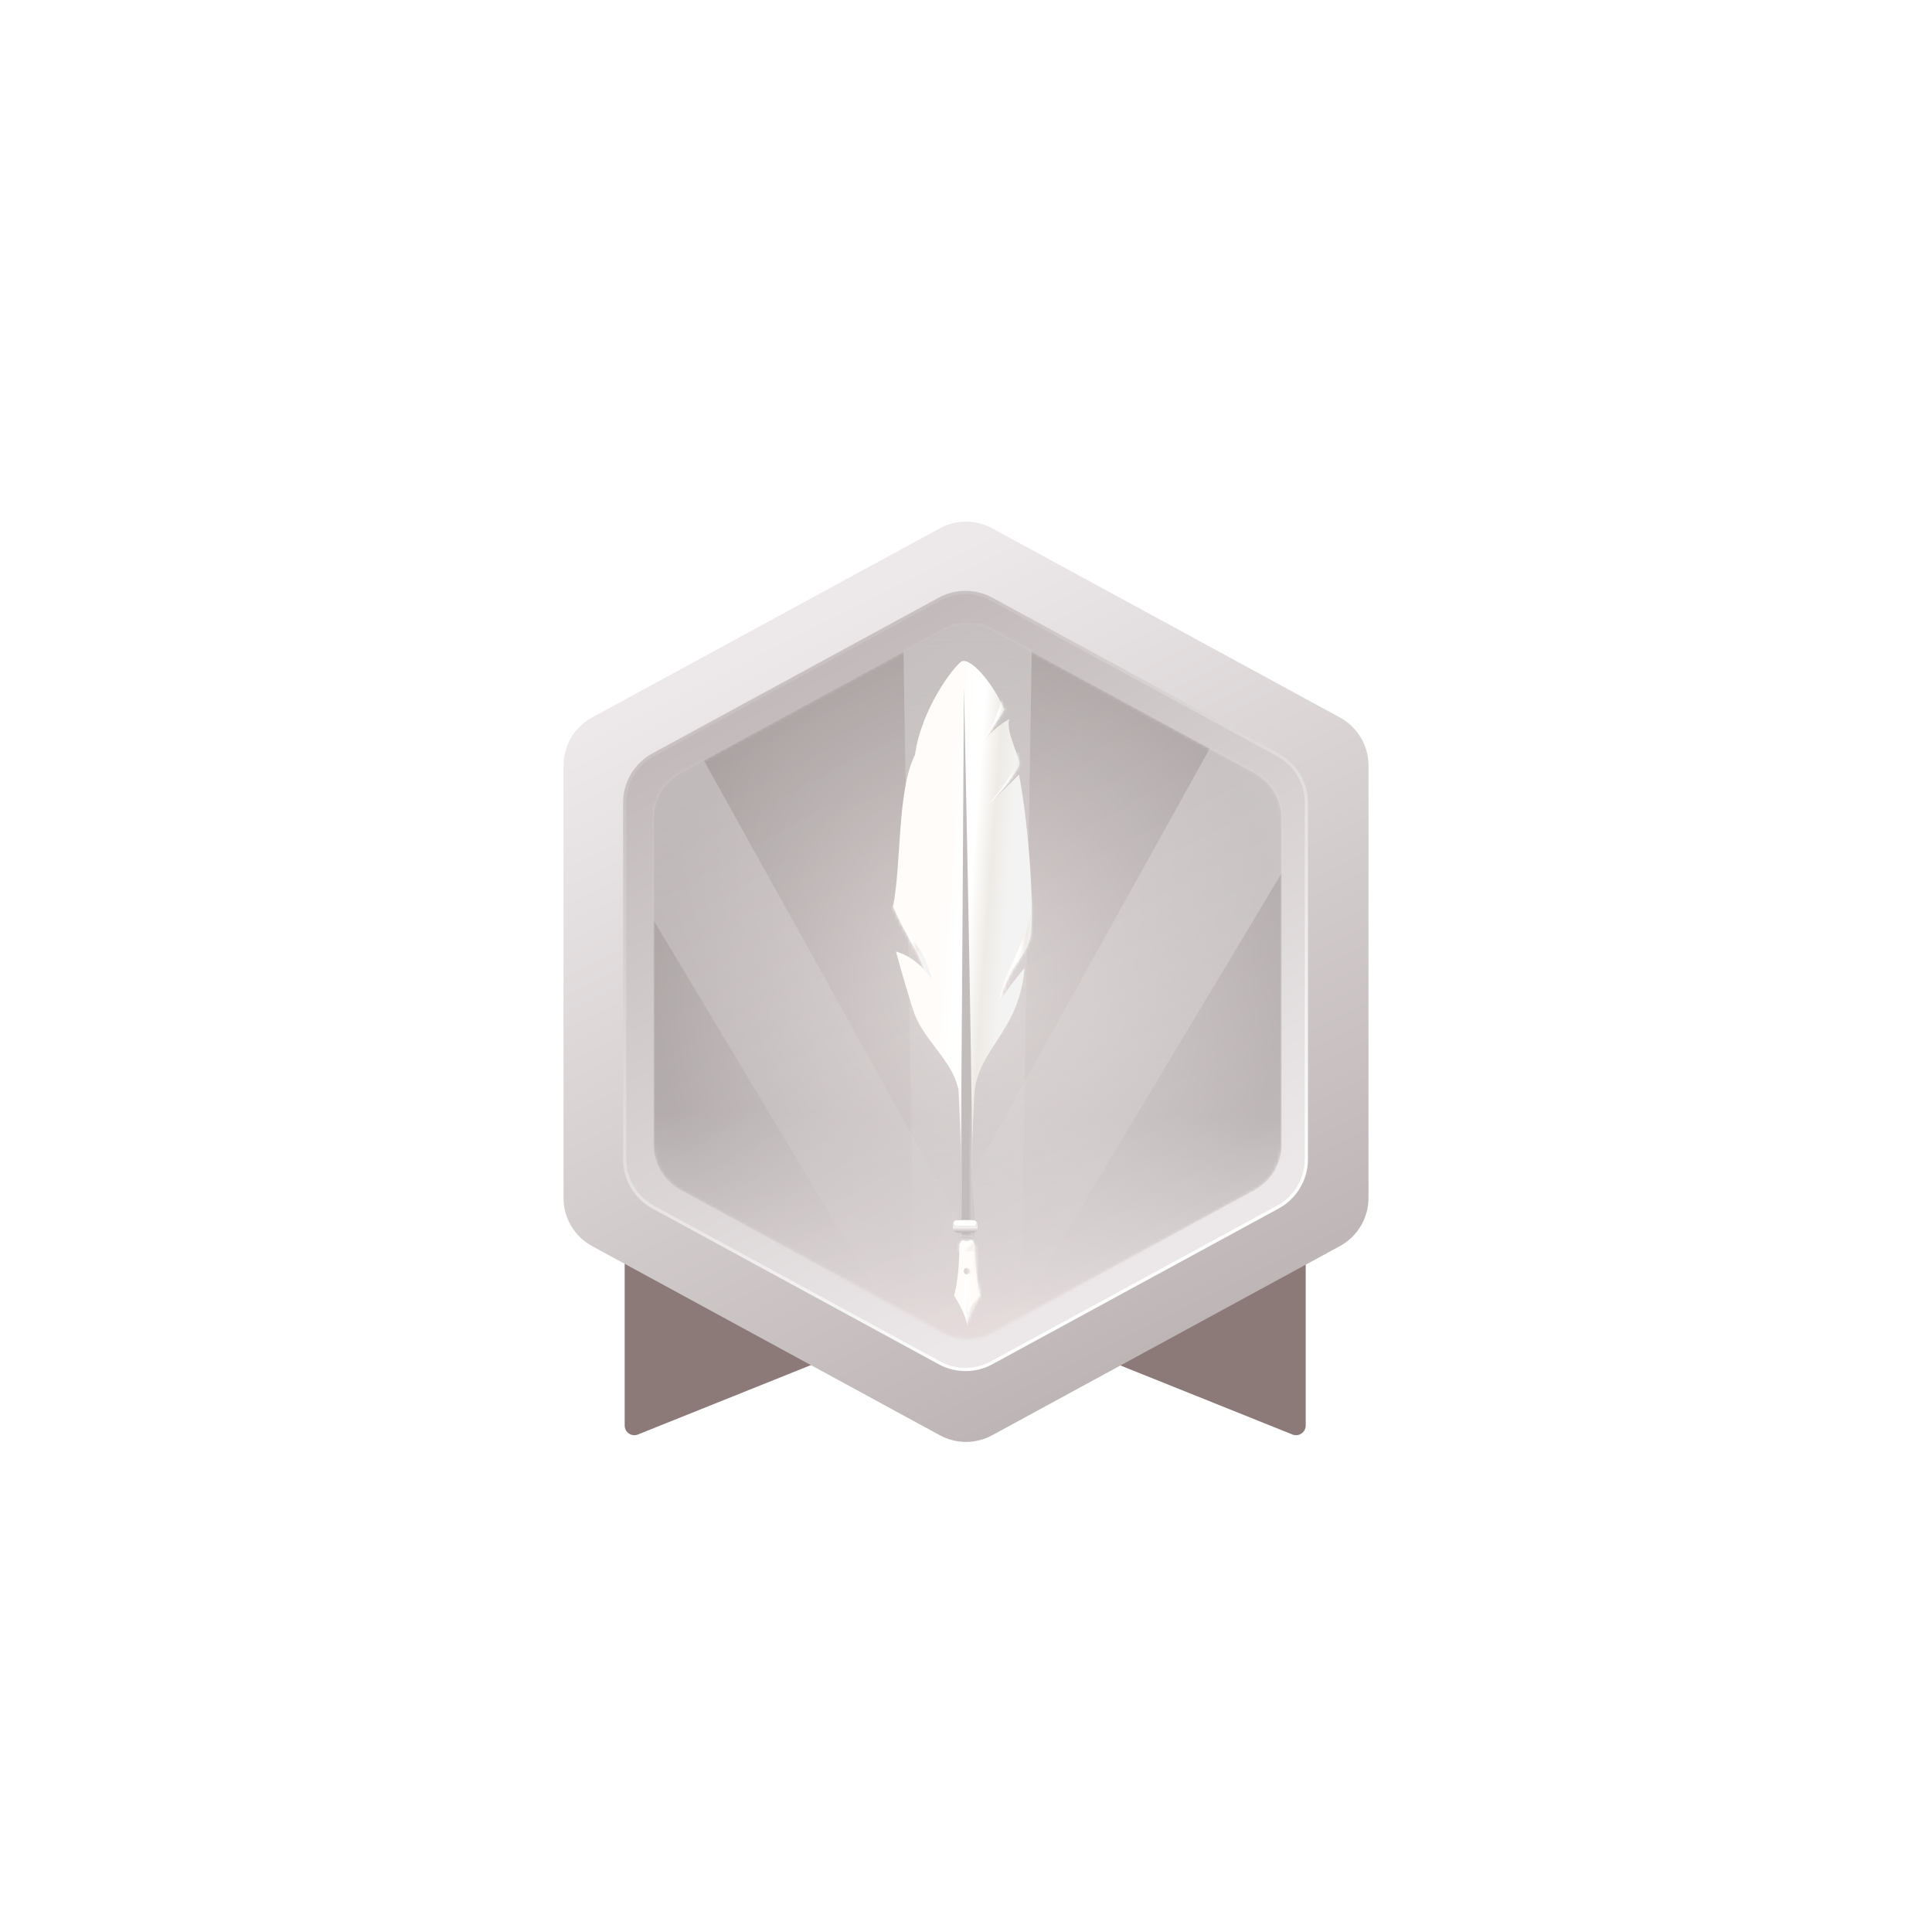 <svg width="600" height="600" viewBox="0 0 600 600" fill="none" xmlns="http://www.w3.org/2000/svg">
<g filter="url(#filter0_d_1208_11427)">
<path d="M194 442.711V334.647H277.5V413.647L198.117 445.496C196.146 446.286 194 444.835 194 442.711Z" fill="#8C7A79"/>
<path d="M405.5 442.711V334.647H322V413.647L401.383 445.496C403.354 446.286 405.5 444.835 405.5 442.711Z" fill="#8C7A79"/>
<g filter="url(#filter1_d_1208_11427)">
<path d="M291.876 156.067L183.876 214.817C178.406 217.794 175 223.523 175 229.751L175 364.049C175 370.277 178.406 376.006 183.876 378.982L291.876 437.733C296.942 440.489 303.058 440.489 308.124 437.733L416.124 378.982C421.594 376.006 425 370.277 425 364.049L425 229.751C425 223.523 421.594 217.794 416.124 214.817L308.124 156.067C303.058 153.311 296.942 153.311 291.876 156.067Z" fill="url(#paint0_linear_1208_11427)"/>
<path d="M291.757 178.05L202.843 226.418C197.393 229.383 194 235.091 194 241.296L194 351.999C194 358.204 197.393 363.912 202.843 366.877L291.757 415.245C296.803 417.99 302.897 417.99 307.943 415.245L396.857 366.877C402.308 363.912 405.7 358.204 405.7 351.999L405.7 241.296C405.7 235.091 402.308 229.383 396.857 226.418L307.943 178.05C302.897 175.305 296.803 175.305 291.757 178.05Z" fill="url(#paint1_linear_1208_11427)"/>
<g filter="url(#filter2_f_1208_11427)">
<path fill-rule="evenodd" clip-rule="evenodd" d="M307.704 178.489C302.807 175.825 296.893 175.825 291.996 178.489L203.082 226.858C197.793 229.735 194.5 235.274 194.5 241.296L194.5 351.999C194.5 358.021 197.793 363.56 203.082 366.437L291.996 414.806C296.893 417.47 302.807 417.47 307.704 414.806L396.618 366.437C401.908 363.56 405.2 358.021 405.2 351.999L405.2 241.296C405.2 235.274 401.908 229.735 396.618 226.858L307.704 178.489ZM291.518 177.611C296.713 174.785 302.987 174.785 308.182 177.611L397.096 225.979C402.707 229.032 406.2 234.908 406.2 241.296L406.2 351.999C406.2 358.387 402.707 364.263 397.096 367.316L308.182 415.684C302.987 418.51 296.713 418.51 291.518 415.684L202.604 367.316C196.993 364.263 193.5 358.387 193.5 351.999L193.5 241.296C193.5 234.908 196.993 229.032 202.604 225.979L291.518 177.611Z" fill="url(#paint2_linear_1208_11427)"/>
</g>
<g opacity="0.5">
<mask id="mask0_1208_11427" style="mask-type:alpha" maskUnits="userSpaceOnUse" x="203" y="185" width="195" height="223">
<path d="M292.807 187.829L211.417 232.064C206.23 234.883 203 240.314 203 246.218L203 347.467C203 353.371 206.23 358.802 211.417 361.621L292.807 405.857C297.604 408.464 303.396 408.464 308.193 405.857L389.583 361.621C394.77 358.802 398 353.371 398 347.467L398 246.218C398 240.314 394.77 234.883 389.583 232.064L308.193 187.829C303.396 185.221 297.604 185.221 292.807 187.829Z" fill="#A6D3DE"/>
</mask>
<g mask="url(#mask0_1208_11427)">
<path d="M292.807 187.829L211.417 232.064C206.23 234.883 203 240.314 203 246.218L203 347.467C203 353.371 206.23 358.802 211.417 361.621L292.807 405.857C297.604 408.464 303.396 408.464 308.193 405.857L389.583 361.621C394.77 358.802 398 353.371 398 347.467L398 246.218C398 240.314 394.77 234.883 389.583 232.064L308.193 187.829C303.396 185.221 297.604 185.221 292.807 187.829Z" fill="url(#paint3_radial_1208_11427)"/>
<path opacity="0.5" d="M284.2 414.509L280.327 179.165H320.672L316.799 414.509H284.2Z" fill="url(#paint4_linear_1208_11427)"/>
<path opacity="0.5" d="M283.682 412.422L162.655 210.544L197.595 190.372L311.913 396.123L283.682 412.422Z" fill="url(#paint5_linear_1208_11427)"/>
<path opacity="0.5" d="M280.319 396.123L394.638 190.371L429.577 210.544L308.551 412.422L280.319 396.123Z" fill="url(#paint6_linear_1208_11427)"/>
<path d="M203 283.389H398V410.027H203V283.389Z" fill="url(#paint7_linear_1208_11427)"/>
<g filter="url(#filter3_i_1208_11427)">
<path d="M292.807 187.829L211.417 232.064C206.23 234.883 203 240.314 203 246.218L203 347.467C203 353.371 206.23 358.802 211.417 361.621L292.807 405.857C297.604 408.464 303.396 408.464 308.193 405.857L389.583 361.621C394.77 358.802 398 353.371 398 347.467L398 246.218C398 240.314 394.77 234.883 389.583 232.064L308.193 187.829C303.396 185.221 297.604 185.221 292.807 187.829Z" fill="#BCB0AE" fill-opacity="0.03"/>
</g>
</g>
</g>
</g>
</g>
<g filter="url(#filter4_d_1208_11427)">
<g filter="url(#filter5_d_1208_11427)">
<path fill-rule="evenodd" clip-rule="evenodd" d="M298.151 197.88C300.643 196.189 307.766 203.977 311.553 212.763C309.79 215.496 307.757 218.658 305.454 222.249C307.342 219.68 309.892 217.494 313.105 215.691C311.765 219.049 316.298 227.469 316.227 229.518C316.179 230.884 313.657 234.439 308.661 240.182C310.314 238.648 312.58 236.444 315.458 233.569L316.108 232.918C319.411 250.174 321.064 278.082 319.449 284.061C317.834 290.04 314.101 290.818 310.044 303.337C311.948 300.345 314.543 296.892 317.828 292.976C317.349 299.397 315.446 305.404 312.119 310.997C307.29 319.119 302.781 323.961 302.217 332.294C302.217 332.294 301.517 345.673 301.517 352.362C301.517 356.743 301.706 376.647 301.706 376.647L297.83 376.366C297.83 376.366 298.017 356.366 298.017 351.948C298.017 344.874 297.317 330.727 297.317 330.727C297.118 329.971 296.906 329.251 296.684 328.565C294.191 320.883 285.901 314.452 283.301 306.288C281.568 300.844 279.761 294.712 277.88 287.891C280.809 288.685 283.727 290.524 286.636 293.407C284.712 287.805 279.829 280.988 277 273.826C279.633 260.235 278.262 237.686 283.787 226.834C285.834 212.448 295.66 199.572 298.151 197.88Z" fill="url(#paint8_linear_1208_11427)"/>
<mask id="mask1_1208_11427" style="mask-type:alpha" maskUnits="userSpaceOnUse" x="277" y="197" width="44" height="180">
<path fill-rule="evenodd" clip-rule="evenodd" d="M298.151 197.88C300.643 196.189 307.766 203.977 311.553 212.763C309.79 215.496 307.757 218.658 305.454 222.249C307.342 219.68 309.892 217.494 313.105 215.691C311.765 219.049 316.298 227.469 316.227 229.518C316.179 230.884 313.657 234.439 308.661 240.182C310.314 238.648 312.58 236.444 315.458 233.569L316.108 232.918C319.411 250.174 321.064 278.082 319.449 284.061C317.834 290.04 314.101 290.818 310.044 303.337C311.948 300.345 314.543 296.892 317.828 292.976C317.349 299.397 315.446 305.404 312.119 310.997C307.29 319.119 302.781 323.961 302.217 332.294C302.217 332.294 301.517 345.673 301.517 352.362C301.517 356.743 301.706 376.647 301.706 376.647L297.83 376.366C297.83 376.366 298.017 356.366 298.017 351.948C298.017 344.874 297.317 330.727 297.317 330.727C297.118 329.971 296.906 329.251 296.684 328.565C294.191 320.883 285.901 314.452 283.301 306.288C281.568 300.844 279.761 294.712 277.88 287.891C280.809 288.685 283.727 290.524 286.636 293.407C284.712 287.805 279.829 280.988 277 273.826C279.633 260.235 278.262 237.686 283.787 226.834C285.834 212.448 295.66 199.572 298.151 197.88Z" fill="white"/>
</mask>
<g mask="url(#mask1_1208_11427)">
<path fill-rule="evenodd" clip-rule="evenodd" d="M320.075 272.671C320.075 283.016 310.858 294.175 310.045 303.337C316.228 293.303 318.067 289.584 321 288.004C323.934 286.424 320.075 262.326 320.075 272.671Z" fill="url(#paint9_linear_1208_11427)"/>
<path fill-rule="evenodd" clip-rule="evenodd" d="M286.635 293.407L289.029 296.477C289.029 296.477 287.269 290.038 285.196 287.148C283.124 284.257 278.019 275.934 277 273.826C275.98 271.718 275.855 277.622 275.855 277.622L286.635 293.407Z" fill="url(#paint10_linear_1208_11427)"/>
<path fill-rule="evenodd" clip-rule="evenodd" d="M315.587 226.612C316.21 228.332 314.876 231.126 312.352 234.804C309.827 238.482 306.193 242.675 306.193 242.675L308.661 240.182L317.346 230.922L319.029 227.296C319.029 227.296 314.965 224.892 315.587 226.612Z" fill="url(#paint11_linear_1208_11427)"/>
<path fill-rule="evenodd" clip-rule="evenodd" d="M306.194 221.351L303.521 224.604C303.521 224.604 308.251 217.157 309.032 214.762C309.814 212.368 311.171 210.781 310.102 207.435C309.032 204.09 314.729 212.631 314.729 212.631L308.551 218.377L306.194 221.351Z" fill="url(#paint12_linear_1208_11427)"/>
<path fill-rule="evenodd" clip-rule="evenodd" d="M297 382.95C297 382.95 297.839 361.697 298 352.239C298.234 338.495 299 205.679 299 205.679C299 205.679 301.533 324.739 301.533 353.119C301.533 381.499 307.817 387.276 307.817 387.276L297 385.117L297 382.95Z" fill="#C3BCBC"/>
</g>
</g>
<g filter="url(#filter6_d_1208_11427)">
<path fill-rule="evenodd" clip-rule="evenodd" d="M299.23 376.666C298.621 376.475 297.994 376.279 297.459 377.98C297.459 389.107 295.817 393.615 295.817 393.615C295.817 393.615 299.886 399.721 299.886 403.325C299.886 399.831 303.955 393.615 303.955 393.615C303.955 393.615 302.314 388.095 302.314 377.98C301.717 376.085 301.125 376.33 300.486 376.593C300.291 376.674 300.092 376.756 299.886 376.78C299.674 376.805 299.453 376.736 299.23 376.666ZM300.849 386.107C300.849 386.665 300.396 387.118 299.837 387.118C299.279 387.118 298.826 386.665 298.826 386.107C298.826 385.548 299.279 385.095 299.837 385.095C300.396 385.095 300.849 385.548 300.849 386.107Z" fill="url(#paint13_linear_1208_11427)"/>
<mask id="mask2_1208_11427" style="mask-type:alpha" maskUnits="userSpaceOnUse" x="295" y="376" width="9" height="28">
<path fill-rule="evenodd" clip-rule="evenodd" d="M299.23 376.666C298.621 376.475 297.994 376.279 297.459 377.98C297.459 389.107 295.817 393.615 295.817 393.615C295.817 393.615 299.886 399.721 299.886 403.325C299.886 399.831 303.955 393.615 303.955 393.615C303.955 393.615 302.314 388.095 302.314 377.98C301.717 376.085 301.125 376.33 300.486 376.593C300.291 376.674 300.092 376.756 299.886 376.78C299.674 376.805 299.453 376.736 299.23 376.666ZM300.849 386.107C300.849 386.665 300.396 387.118 299.837 387.118C299.279 387.118 298.826 386.665 298.826 386.107C298.826 385.548 299.279 385.095 299.837 385.095C300.396 385.095 300.849 385.548 300.849 386.107Z" fill="white"/>
</mask>
<g mask="url(#mask2_1208_11427)">
<path fill-rule="evenodd" clip-rule="evenodd" d="M299.887 377.98H311.216V403.325H299.887V377.98Z" fill="url(#paint14_linear_1208_11427)"/>
<path opacity="0.6" d="M293.817 375.957H305.955V380.003H293.817V375.957Z" fill="url(#paint15_linear_1208_11427)"/>
</g>
<path fill-rule="evenodd" clip-rule="evenodd" d="M299.886 400.045C300.649 396.905 303.955 393.615 303.955 393.615C303.955 393.615 299.886 399.831 299.886 403.325C299.886 399.721 295.817 393.615 295.817 393.615C295.817 393.615 299 396.94 299.886 400.045Z" fill="url(#paint16_linear_1208_11427)"/>
<mask id="mask3_1208_11427" style="mask-type:alpha" maskUnits="userSpaceOnUse" x="295" y="393" width="9" height="11">
<path fill-rule="evenodd" clip-rule="evenodd" d="M299.886 400.045C300.649 396.905 303.955 393.615 303.955 393.615C303.955 393.615 299.886 399.831 299.886 403.325C299.886 399.721 295.817 393.615 295.817 393.615C295.817 393.615 299 396.94 299.886 400.045Z" fill="white"/>
</mask>
<g mask="url(#mask3_1208_11427)">
</g>
</g>
<path d="M295.917 376.18C295.917 375.407 296.544 374.78 297.317 374.78H302.217C302.99 374.78 303.617 375.407 303.617 376.18V377.38C303.617 378.153 302.99 378.78 302.217 378.78H297.317C296.544 378.78 295.917 378.153 295.917 377.38V376.18Z" fill="url(#paint17_linear_1208_11427)"/>
<path fill-rule="evenodd" clip-rule="evenodd" d="M296.16 375.823C296.16 375.367 296.529 374.998 296.985 374.998H302.419C302.874 374.998 303.244 375.367 303.244 375.823C303.244 376.278 302.874 376.648 302.419 376.648H296.985C296.529 376.648 296.16 376.278 296.16 375.823Z" fill="white"/>
</g>
<defs>
<filter id="filter0_d_1208_11427" x="145" y="124" width="310" height="351.714" filterUnits="userSpaceOnUse" color-interpolation-filters="sRGB">
<feFlood flood-opacity="0" result="BackgroundImageFix"/>
<feColorMatrix in="SourceAlpha" type="matrix" values="0 0 0 0 0 0 0 0 0 0 0 0 0 0 0 0 0 0 127 0" result="hardAlpha"/>
<feOffset/>
<feGaussianBlur stdDeviation="15"/>
<feColorMatrix type="matrix" values="0 0 0 0 0.925 0 0 0 0 0.91 0 0 0 0 0.914 0 0 0 0.48 0"/>
<feBlend mode="normal" in2="BackgroundImageFix" result="effect1_dropShadow_1208_11427"/>
<feBlend mode="normal" in="SourceGraphic" in2="effect1_dropShadow_1208_11427" result="shape"/>
</filter>
<filter id="filter1_d_1208_11427" x="169" y="154" width="262" height="299.8" filterUnits="userSpaceOnUse" color-interpolation-filters="sRGB">
<feFlood flood-opacity="0" result="BackgroundImageFix"/>
<feColorMatrix in="SourceAlpha" type="matrix" values="0 0 0 0 0 0 0 0 0 0 0 0 0 0 0 0 0 0 127 0" result="hardAlpha"/>
<feOffset dy="8"/>
<feGaussianBlur stdDeviation="3"/>
<feColorMatrix type="matrix" values="0 0 0 0 0.475 0 0 0 0 0.426 0 0 0 0 0.426 0 0 0 0.35 0"/>
<feBlend mode="normal" in2="BackgroundImageFix" result="effect1_dropShadow_1208_11427"/>
<feBlend mode="normal" in="SourceGraphic" in2="effect1_dropShadow_1208_11427" result="shape"/>
</filter>
<filter id="filter2_f_1208_11427" x="193.2" y="175.191" width="213.3" height="242.913" filterUnits="userSpaceOnUse" color-interpolation-filters="sRGB">
<feFlood flood-opacity="0" result="BackgroundImageFix"/>
<feBlend mode="normal" in="SourceGraphic" in2="BackgroundImageFix" result="shape"/>
<feGaussianBlur stdDeviation="0.15" result="effect1_foregroundBlur_1208_11427"/>
</filter>
<filter id="filter3_i_1208_11427" x="203" y="185.873" width="195" height="221.939" filterUnits="userSpaceOnUse" color-interpolation-filters="sRGB">
<feFlood flood-opacity="0" result="BackgroundImageFix"/>
<feBlend mode="normal" in="SourceGraphic" in2="BackgroundImageFix" result="shape"/>
<feColorMatrix in="SourceAlpha" type="matrix" values="0 0 0 0 0 0 0 0 0 0 0 0 0 0 0 0 0 0 127 0" result="hardAlpha"/>
<feOffset/>
<feGaussianBlur stdDeviation="6.724"/>
<feComposite in2="hardAlpha" operator="arithmetic" k2="-1" k3="1"/>
<feColorMatrix type="matrix" values="0 0 0 0 0.508 0 0 0 0 0.438 0 0 0 0 0.415 0 0 0 1 0"/>
<feBlend mode="normal" in2="shape" result="effect1_innerShadow_1208_11427"/>
</filter>
<filter id="filter4_d_1208_11427" x="273" y="197.647" width="51.075" height="213.678" filterUnits="userSpaceOnUse" color-interpolation-filters="sRGB">
<feFlood flood-opacity="0" result="BackgroundImageFix"/>
<feColorMatrix in="SourceAlpha" type="matrix" values="0 0 0 0 0 0 0 0 0 0 0 0 0 0 0 0 0 0 127 0" result="hardAlpha"/>
<feOffset dy="4"/>
<feGaussianBlur stdDeviation="2"/>
<feColorMatrix type="matrix" values="0 0 0 0 0.354 0 0 0 0 0.285 0 0 0 0 0.285 0 0 0 0.25 0"/>
<feBlend mode="normal" in2="BackgroundImageFix" result="effect1_dropShadow_1208_11427"/>
<feBlend mode="normal" in="SourceGraphic" in2="effect1_dropShadow_1208_11427" result="shape"/>
</filter>
<filter id="filter5_d_1208_11427" x="270.129" y="194.031" width="57.541" height="193.466" filterUnits="userSpaceOnUse" color-interpolation-filters="sRGB">
<feFlood flood-opacity="0" result="BackgroundImageFix"/>
<feColorMatrix in="SourceAlpha" type="matrix" values="0 0 0 0 0 0 0 0 0 0 0 0 0 0 0 0 0 0 127 0" result="hardAlpha"/>
<feOffset dx="0.362" dy="3.616"/>
<feGaussianBlur stdDeviation="3.616"/>
<feColorMatrix type="matrix" values="0 0 0 0 0.729 0 0 0 0 0.654 0 0 0 0 0.647 0 0 0 0.38 0"/>
<feBlend mode="normal" in2="BackgroundImageFix" result="effect1_dropShadow_1208_11427"/>
<feBlend mode="normal" in="SourceGraphic" in2="effect1_dropShadow_1208_11427" result="shape"/>
</filter>
<filter id="filter6_d_1208_11427" x="286.956" y="371.75" width="26.794" height="45.567" filterUnits="userSpaceOnUse" color-interpolation-filters="sRGB">
<feFlood flood-opacity="0" result="BackgroundImageFix"/>
<feColorMatrix in="SourceAlpha" type="matrix" values="0 0 0 0 0 0 0 0 0 0 0 0 0 0 0 0 0 0 127 0" result="hardAlpha"/>
<feOffset dx="0.466" dy="4.664"/>
<feGaussianBlur stdDeviation="4.664"/>
<feColorMatrix type="matrix" values="0 0 0 0 0.729 0 0 0 0 0.654 0 0 0 0 0.647 0 0 0 0.38 0"/>
<feBlend mode="normal" in2="BackgroundImageFix" result="effect1_dropShadow_1208_11427"/>
<feBlend mode="normal" in="SourceGraphic" in2="effect1_dropShadow_1208_11427" result="shape"/>
</filter>
<linearGradient id="paint0_linear_1208_11427" x1="247.5" y1="186.647" x2="360" y2="410.147" gradientUnits="userSpaceOnUse">
<stop stop-color="#EDE9EA"/>
<stop offset="1" stop-color="#BEB5B6"/>
</linearGradient>
<linearGradient id="paint1_linear_1208_11427" x1="246.5" y1="205.147" x2="343.5" y2="384.147" gradientUnits="userSpaceOnUse">
<stop stop-color="#C3BBBB"/>
<stop offset="1" stop-color="#ECE8E9"/>
</linearGradient>
<linearGradient id="paint2_linear_1208_11427" x1="257" y1="198.647" x2="361.5" y2="386.647" gradientUnits="userSpaceOnUse">
<stop stop-color="#C9C2C3"/>
<stop offset="1" stop-color="white"/>
</linearGradient>
<radialGradient id="paint3_radial_1208_11427" cx="0" cy="0" r="1" gradientUnits="userSpaceOnUse" gradientTransform="translate(300.5 296.843) rotate(90) scale(113.195 97.5)">
<stop stop-color="#DFD6D5"/>
<stop offset="1" stop-color="#918888"/>
</radialGradient>
<linearGradient id="paint4_linear_1208_11427" x1="300.5" y1="179.165" x2="300.5" y2="414.509" gradientUnits="userSpaceOnUse">
<stop stop-color="white"/>
<stop offset="1" stop-color="#F2EDED" stop-opacity="0"/>
</linearGradient>
<linearGradient id="paint5_linear_1208_11427" x1="180.125" y1="200.458" x2="297.798" y2="404.272" gradientUnits="userSpaceOnUse">
<stop stop-color="white"/>
<stop offset="1" stop-color="#F2EDED" stop-opacity="0"/>
</linearGradient>
<linearGradient id="paint6_linear_1208_11427" x1="412.108" y1="200.458" x2="294.435" y2="404.272" gradientUnits="userSpaceOnUse">
<stop stop-color="white"/>
<stop offset="1" stop-color="#F2EDED" stop-opacity="0"/>
</linearGradient>
<linearGradient id="paint7_linear_1208_11427" x1="300.5" y1="338.302" x2="299.912" y2="402.18" gradientUnits="userSpaceOnUse">
<stop stop-color="#DEDADA" stop-opacity="0"/>
<stop offset="1" stop-color="#DECFCF"/>
</linearGradient>
<linearGradient id="paint8_linear_1208_11427" x1="295.126" y1="152.778" x2="327.203" y2="155.124" gradientUnits="userSpaceOnUse">
<stop offset="0.169" stop-color="#FFFCFA"/>
<stop offset="0.36" stop-color="white"/>
<stop offset="0.452" stop-color="white"/>
<stop offset="0.628" stop-color="#EEEBE6"/>
<stop offset="0.804" stop-color="#F3F3F3"/>
</linearGradient>
<linearGradient id="paint9_linear_1208_11427" x1="315.118" y1="261.767" x2="324.036" y2="262.75" gradientUnits="userSpaceOnUse">
<stop offset="0.169" stop-color="#FFFCFA"/>
<stop offset="0.36" stop-color="white"/>
<stop offset="0.452" stop-color="white"/>
<stop offset="0.628" stop-color="#EEEBE6"/>
<stop offset="0.804" stop-color="#F3F3F3"/>
</linearGradient>
<linearGradient id="paint10_linear_1208_11427" x1="281.399" y1="267.455" x2="290.977" y2="269.107" gradientUnits="userSpaceOnUse">
<stop offset="0.169" stop-color="#FFFCFA"/>
<stop offset="0.36" stop-color="white"/>
<stop offset="0.452" stop-color="white"/>
<stop offset="0.628" stop-color="#EEEBE6"/>
<stop offset="0.804" stop-color="#F3F3F3"/>
</linearGradient>
<linearGradient id="paint11_linear_1208_11427" x1="311.595" y1="221.688" x2="320.711" y2="223.807" gradientUnits="userSpaceOnUse">
<stop offset="0.169" stop-color="#FFFCFA"/>
<stop offset="0.36" stop-color="white"/>
<stop offset="0.452" stop-color="white"/>
<stop offset="0.628" stop-color="#EEEBE6"/>
<stop offset="0.804" stop-color="#F3F3F3"/>
</linearGradient>
<linearGradient id="paint12_linear_1208_11427" x1="308.238" y1="201.954" x2="316.342" y2="203.478" gradientUnits="userSpaceOnUse">
<stop offset="0.169" stop-color="#FFFCFA"/>
<stop offset="0.36" stop-color="white"/>
<stop offset="0.452" stop-color="white"/>
<stop offset="0.628" stop-color="#EEEBE6"/>
<stop offset="0.804" stop-color="#F3F3F3"/>
</linearGradient>
<linearGradient id="paint13_linear_1208_11427" x1="299.242" y1="369.669" x2="305.283" y2="370.224" gradientUnits="userSpaceOnUse">
<stop offset="0.169" stop-color="#FFFCFA"/>
<stop offset="0.36" stop-color="white"/>
<stop offset="0.452" stop-color="white"/>
<stop offset="0.628" stop-color="#EEEBE6"/>
<stop offset="0.804" stop-color="#F3F3F3"/>
</linearGradient>
<linearGradient id="paint14_linear_1208_11427" x1="304.654" y1="371.627" x2="312.982" y2="372.758" gradientUnits="userSpaceOnUse">
<stop offset="0.169" stop-color="#FFFCFA"/>
<stop offset="0.36" stop-color="white"/>
<stop offset="0.452" stop-color="white"/>
<stop offset="0.628" stop-color="#EEEBE6"/>
<stop offset="0.804" stop-color="#F3F3F3"/>
</linearGradient>
<linearGradient id="paint15_linear_1208_11427" x1="298.925" y1="374.943" x2="303.887" y2="379.467" gradientUnits="userSpaceOnUse">
<stop offset="0.169" stop-color="#FFFCFA"/>
<stop offset="0.36" stop-color="white"/>
<stop offset="0.452" stop-color="white"/>
<stop offset="0.628" stop-color="#EEEBE6"/>
<stop offset="0.804" stop-color="#F3F3F3"/>
</linearGradient>
<linearGradient id="paint16_linear_1208_11427" x1="299.242" y1="391.181" x2="304.963" y2="392.638" gradientUnits="userSpaceOnUse">
<stop offset="0.169" stop-color="#FFFCFA"/>
<stop offset="0.36" stop-color="white"/>
<stop offset="0.452" stop-color="white"/>
<stop offset="0.628" stop-color="#EEEBE6"/>
<stop offset="0.804" stop-color="#F3F3F3"/>
</linearGradient>
<linearGradient id="paint17_linear_1208_11427" x1="295.917" y1="374.78" x2="295.917" y2="378.78" gradientUnits="userSpaceOnUse">
<stop stop-color="#D9D2D2"/>
<stop offset="0.607" stop-color="#F3F1EE"/>
<stop offset="1" stop-color="#BFB6B7"/>
</linearGradient>
</defs>
</svg>
